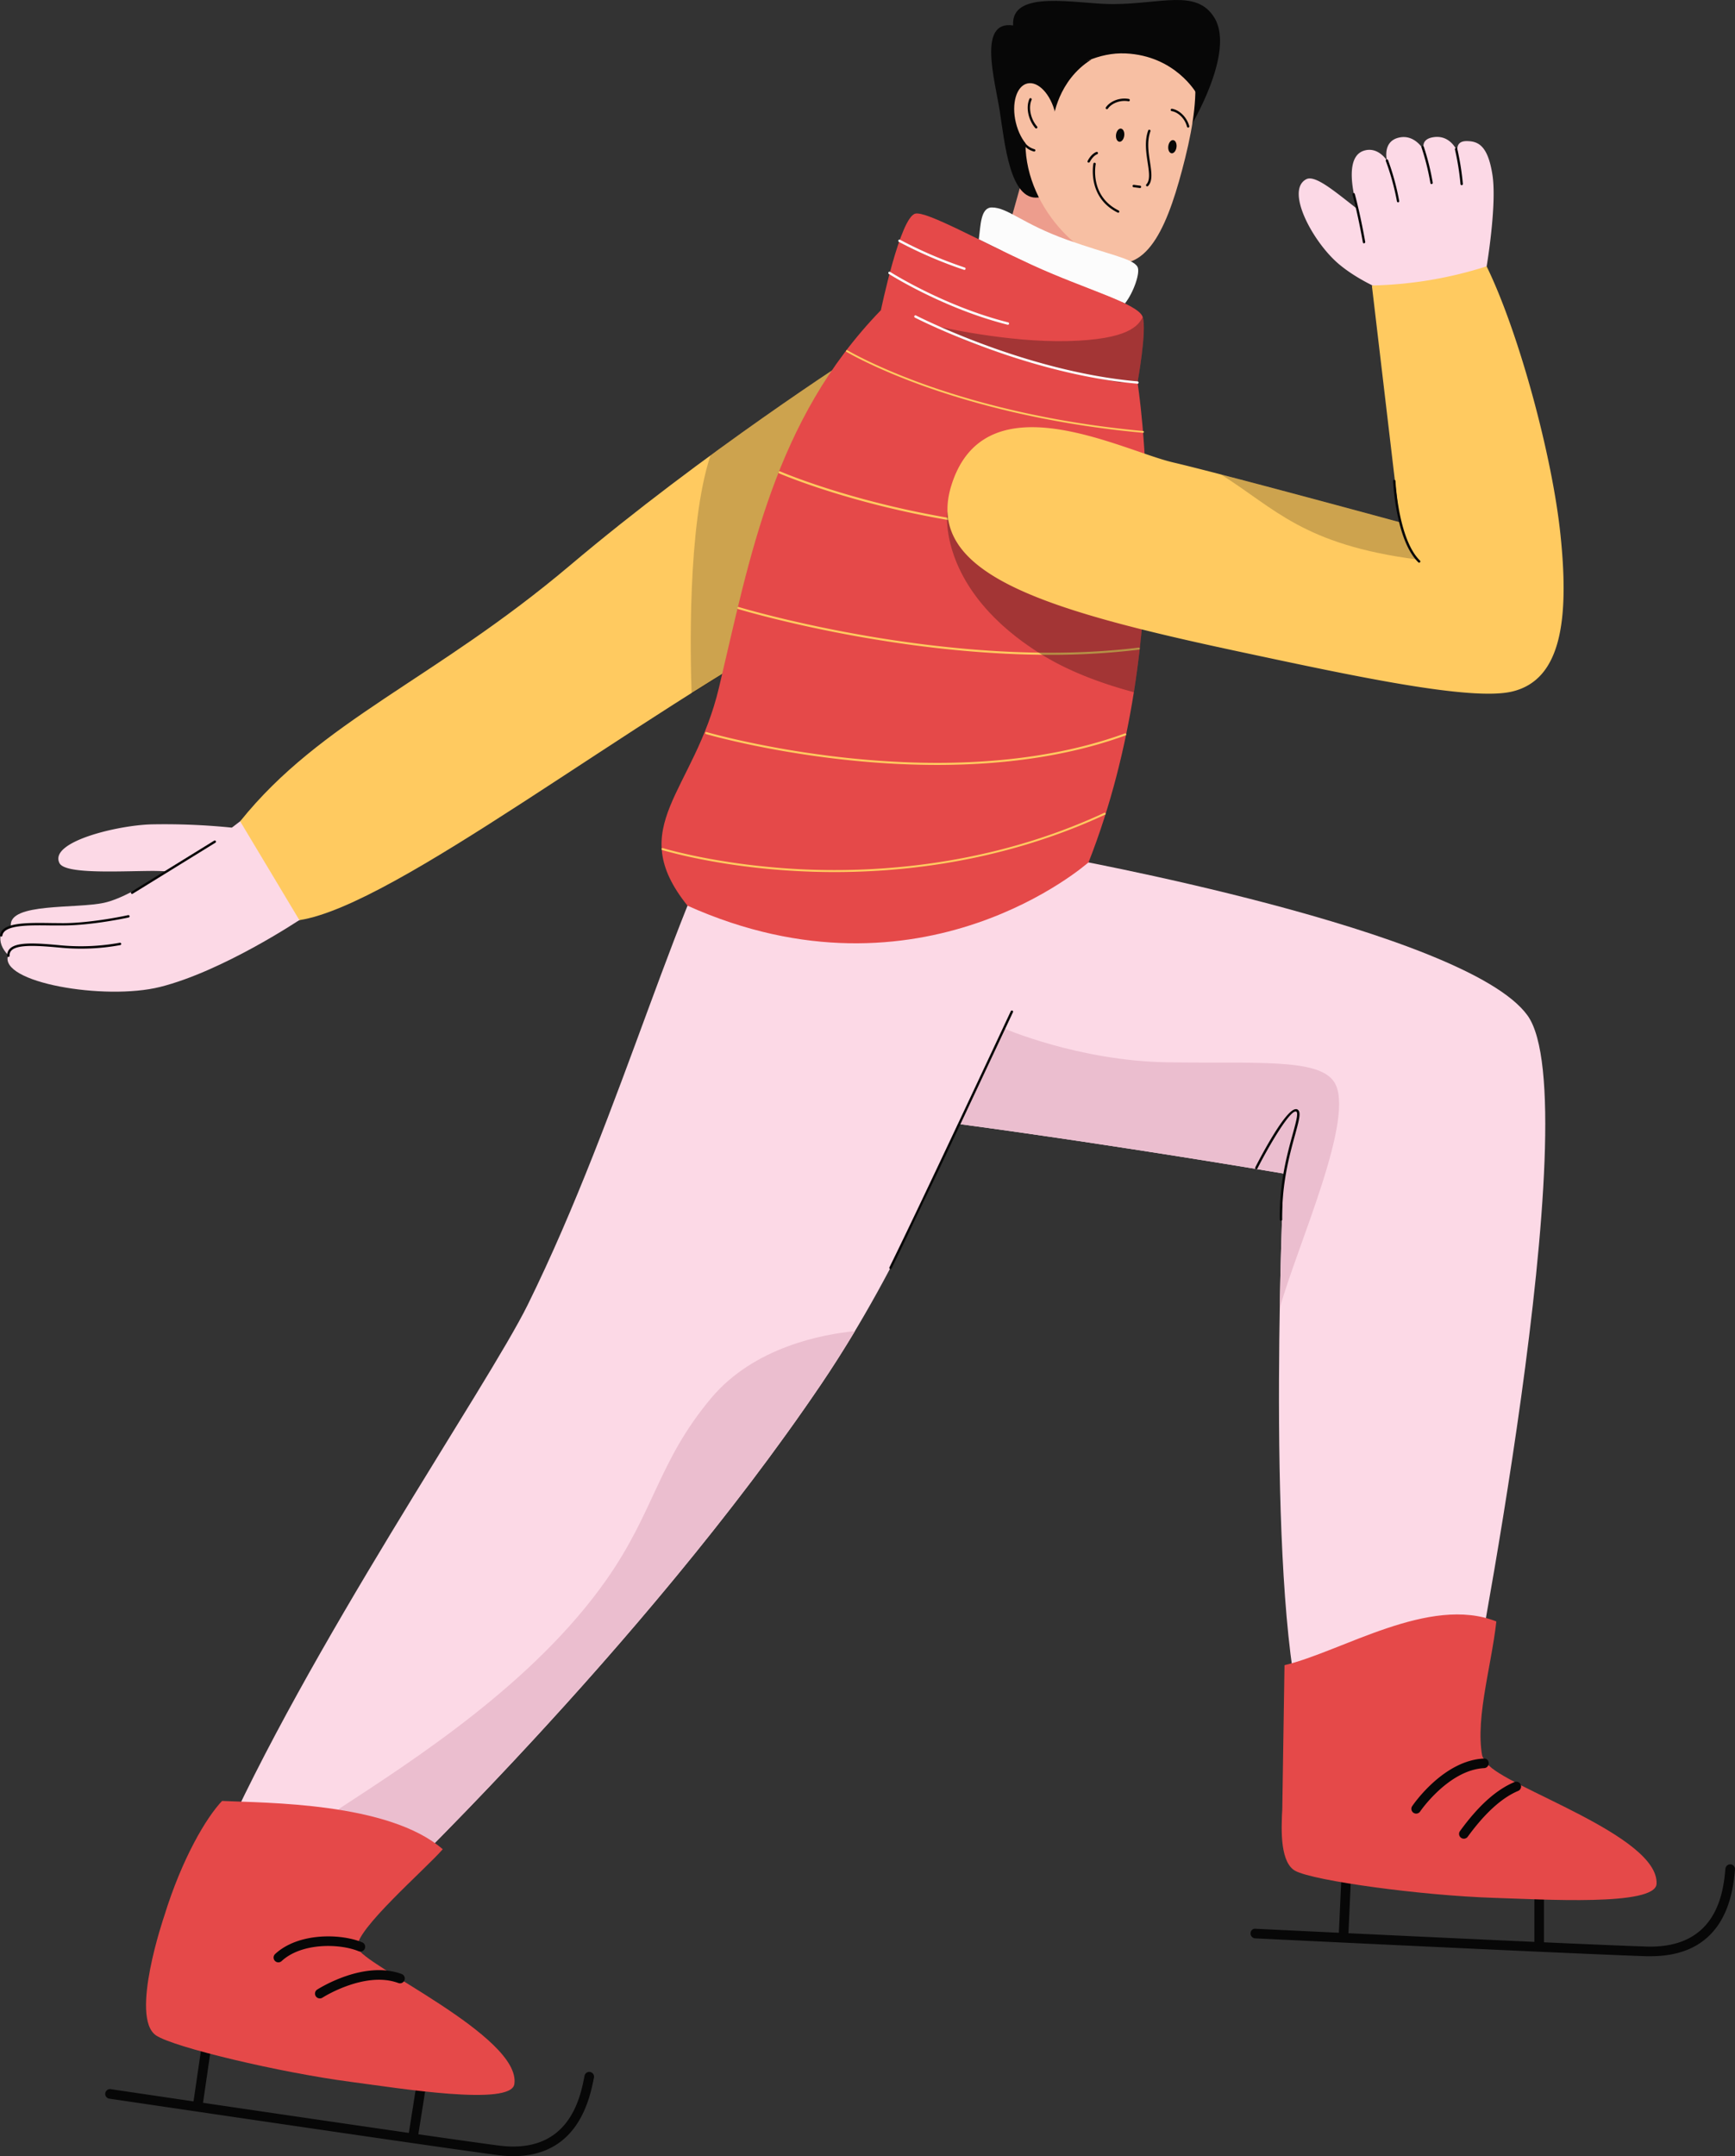 <svg xmlns="http://www.w3.org/2000/svg" width="869.23" height="1080" viewBox="0 0 869.23 1080"><rect x="0" y="0" width="869.23" height="1080" fill="#333333" stroke="none"/><g id="Слой_2" data-name="Слой 2"><g id="athletes02_436840186"><g id="athletes02_436840186-2" data-name="athletes02_436840186"><path d="M425.14 418.68S378.06 550.43 442.58 558.2c91.56 11 200.56 29.65 200.56 29.65s-8.72 188.34 7.24 264.68c21.88 14.91 79.43 15.26 85 6.58.0.0 61.17-307.18 29.89-350.49C734.32 465.78 530 429.05 530 429.05z" fill="#fcd9e6"/><path d="M827 979.86c-.75.0-1.51.0-2.28.0C787 978.6 630.41 971 628.83 970.91a2.4 2.4.0 0 1-2.28-2.52 2.22 2.22.0 0 1 2.52-2.28c1.58.08 158.08 7.68 195.79 8.91 35.82 1.12 38.56-28 39.57-39a2.45 2.45.0 0 1 2.62-2.18 2.41 2.41.0 0 1 2.17 2.61C868.22 947.31 865.24 979.86 827 979.86z" fill="#070707"/><path d="M771.1 976.89a2.4 2.4.0 0 1-2.39-2.41V936.25a2.42 2.42.0 0 1 2.43-2.4 2.39 2.39.0 0 1 2.38 2.41v38.23A2.42 2.42.0 0 1 771.1 976.89z" fill="#070707"/><path d="M673.14 972H673a2.4 2.4.0 0 1-2.29-2.51l2-44.13a2.4 2.4.0 0 1 4.8.23l-2 44.12A2.39 2.39.0 0 1 673.14 972z" fill="#070707"/><path d="M737.86 847.11S734.11 869 745 883.32c9 11.88 86.15 36.12 84.93 60.3-.57 11.32-57.07 7.76-81.68 7-36-1.16-90-8.48-99.31-13.51-14.17-7.62-1.85-59.86-1.85-59.86l-.49-39.8z" fill="#e54949"/><path d="M642.24 918l1.29-83.92c28.75-6.8 72.64-35.23 106.14-21.9-2.68 24-11.67 52-6.22 71.08z" fill="#e54949"/><path d="M709.5 908.43a2.46 2.46.0 0 1-1.35-.41 2.41 2.41.0 0 1-.64-3.34c.63-.93 15.65-22.82 35.82-23.83a2.25 2.25.0 0 1 2.51 2.27 2.4 2.4.0 0 1-2.27 2.53c-17.75.88-32 21.52-32.08 21.72A2.41 2.41.0 0 1 709.5 908.43z" fill="#070707"/><path d="M733.39 921a2.34 2.34.0 0 1-1.41-.47 2.39 2.39.0 0 1-.53-3.35c9.22-12.69 18.14-20.72 27.28-24.55a2.4 2.4.0 1 1 1.86 4.43c-8.19 3.44-16.68 11.16-25.26 22.95A2.4 2.4.0 0 1 733.39 921z" fill="#070707"/><path d="M641.15 655.3c.7-39.12 2-67.45 2-67.45S561.67 573.93 480.4 563l22.26-48s37.68 16.42 82.22 17.11 75.46-2.13 83.45 9.72C679.77 558.79 649.78 624.06 641.15 655.3z" fill="#ebbecf"/><path d="M641.76 611.47a.62.62.0 0 1-.61-.59c-.34-18 3.77-33 6.5-42.85 1.5-5.48 2.69-9.8 2-11a.54.54.0 0 0-.36-.28h-.2c-3.16.0-13 16.52-19.13 28.55a.6.6.0 0 1-.81.26.61.61.0 0 1-.27-.8c2.54-5 15.16-29.19 20.34-29.19a1.47 1.47.0 0 1 .36.0 1.71 1.71.0 0 1 1.11.83c1 1.68-.09 5.55-1.85 12-2.71 9.83-6.79 24.68-6.46 42.52A.6.6.0 0 1 641.76 611.47z" fill="#070707"/><path d="M373.89 393.26c-32.69 48.68-61.55 163.06-109.51 260.32C244.29 694.3 153.66 826.17 108.77 928.5c0 0 72 33 78.41 24.9.0.0 134.63-127.47 224.4-260.32 79.3-117.36 118.5-278.28 118.5-278.28C495.19 368.94 413.57 374.15 373.89 393.26z" fill="#fcd9e6"/><path d="M446.15 635.66a.66.66.0 0 1-.27-.06.6.6.0 0 1-.27-.81c16.5-33.48 55.49-117 60.8-128.3a.61.61.0 0 1 .81-.29.61.61.0 0 1 .28.81c-5.32 11.25-44.3 94.81-60.81 128.32A.6.6.0 0 1 446.15 635.66z" fill="#070707"/><path d="M428.33 666.75c-5.41 9-10.95 17.75-16.75 26.33-69.62 103-166.22 202.81-206 242.43l-35.9-29.36c36.88-24.15 97.52-62.74 134.08-114.78 24.28-34.56 26-59.47 52.56-91.09C377.81 674.69 412.12 668.34 428.33 666.75z" fill="#ebbecf"/><path d="M257.18 1080a62.6 62.6.0 0 1-8.26-.57c-37.45-5-192.47-28-194-28.2a2.41 2.41.0 1 1 .7-4.76c1.56.23 156.55 23.25 194 28.2 35.59 4.73 41.15-24.07 43.23-34.91a2.4 2.4.0 1 1 4.72.9C295.55 1050.76 289.93 1080 257.18 1080z" fill="#070707"/><path d="M99.11 1056.65h-.35a2.41 2.41.0 0 1-2-2.73l6.38-43.71a2.4 2.4.0 1 1 4.75.7l-6.37 43.7A2.42 2.42.0 0 1 99.11 1056.65z" fill="#070707"/><path d="M207.07 1072h-.38a2.41 2.41.0 0 1-2-2.75l6.53-41.32a2.41 2.41.0 0 1 4.76.75L209.44 1070A2.4 2.4.0 0 1 207.07 1072z" fill="#070707"/><path d="M221.81 926.27c-8.32 9.69-44.45 40.87-42.69 49.27s82.16 44.44 78.57 68.38c-1.69 11.2-57.56 2.09-82-1.13-35.68-4.7-88.7-17.32-97.5-23.25-13.34-9 4.07-59.75 4.07-59.75 8.94-29 21.13-49.45 29-57.71C132.94 903.12 194.67 902.66 221.81 926.27z" fill="#e54949"/><path d="M160.22 1001a2.41 2.41.0 0 1-1.31-4.43c1-.61 23.39-14.81 42.32-7.79a2.4 2.4.0 0 1-1.67 4.51c-16.7-6.2-37.84 7.19-38 7.33A2.42 2.42.0 0 1 160.22 1001z" fill="#070707"/><path d="M139.47 982.94a2.41 2.41.0 0 1-1.64-4.17c11.63-10.79 32.82-10.35 43.64-5.86a2.4 2.4.0 0 1-1.84 4.44c-9.37-3.88-28.49-4.36-38.53 4.94A2.39 2.39.0 0 1 139.47 982.94z" fill="#070707"/><path d="M116.15 414.56l9.48-7.26L154.08 459a94.73 94.73.0 0 1-18 6.66l-18.49-29.18C112.06 427.24 110 419.33 116.15 414.56z" fill="#fcd9e6"/><path d="M116.15 414.56a333.62 333.62.0 0 0-40.59-1.63c-17 .53-51.16 8.76-45.76 19.41 2.84 5.6 29.26 4 46.66 3.9a141.49 141.49.0 0 1 30 3.41z" fill="#fcd9e6"/><path d="M150 460.83s-38.49 25.7-69.82 33.53C52.44 501.29-1 492.11 4.1 478.43.85 475.07-.33 471.66.33 468.2c.87-1.86 5.09-4.52 5.09-4.52-.9-11.61 32.76-8.36 46.88-11.51 16-3.57 43.6-24.61 64.45-37.73z" fill="#fcd9e6"/><path d="M4.22 479.33a.6.6.0 0 1-.62-.58 4.65 4.65.0 0 1 1.48-3.69c3.57-3.33 13.27-2.71 25.58-1.53A109.11 109.11.0 0 0 60 472.22a.62.62.0 0 1 .72.46.61.61.0 0 1-.46.72 108.74 108.74.0 0 1-29.68 1.32C18.94 473.63 9.1 473 5.9 475.94a3.46 3.46.0 0 0-1.1 2.78A.59.59.0 0 1 4.22 479.33z" fill="#070707"/><path d="M.6 469.14H.52a.6.6.0 0 1-.51-.68c.89-6.45 13.05-6.29 25.88-6.11l5.53.05c14.66.0 32.56-3.95 32.74-4a.6.6.0 1 1 .26 1.17c-.18.05-18.22 4-33 4h-5.54c-11.76-.17-23.93-.32-24.68 5.08A.61.61.0 0 1 .6 469.14z" fill="#070707"/><path d="M66.18 447.76a.6.6.0 0 1-.31-1.11l41.43-25.57a.6.6.0 0 1 .82.2.59.59.0 0 1-.19.82L66.49 447.67A.61.61.0 0 1 66.18 447.76z" fill="#070707"/><path d="M428.48 177.9s-75.3 48.2-143.07 105.43S160.91 360.79 120.32 411.4L150 460.9c48.33-7.52 164.55-1e2 263.41-153.47z" fill="#ffca60"/><g opacity=".2"><path d="M428.48 177.9l-7 60.63-18.65 74.73c-18.49 10.41-37.43 22.16-56.32 34.31-.65-17.45-2.24-84.19 9.42-119.4C396.7 198.21 428.48 177.9 428.48 177.9z" fill="#070707"/></g><path d="M567 126.94l-5.44 27.66s-17 7.81-35.39 1.57C503.18 148.41 499 136.8 499 136.8l16.58-59.22z" fill="#ed9d8d"/><path d="M596.58 63.17s22.4-37 11.83-54.28c-8.92-14.57-26.6-6.84-51.15-6.84-17.84.0-50.86-7.73-49.7 10.7-17.81-2.67-9.18 27.07-6.71 42.76 2.53 16.06 5.06 45.14 19.37 43.42C521.86 98.73 596.58 63.17 596.58 63.17z" fill="#070707"/><path d="M516.22 55.59c-11 35.12 17.06 68.7 38.23 75.33s31.26-19.37 39.32-51.77c8.71-35 7.6-60.26-13.58-66.89S526.2 23.72 516.22 55.59z" fill="#f7bfa3"/><path d="M513.77 54.66s0 0 0 0c1.06-1.34 23.34-29.13 50.14-27.9 24.82 1.14 35.38 19.72 35.65 20.21h0L603 30.49h0L575.6 2.67h0l-39.88 9.66h0z" fill="#070707"/><path d="M527.73 59.46s2.08-19.09 19.09-29.67L524 36.55l-4.85 21.73z" fill="#070707"/><path d="M528.67 56.68c2.28 9.51-.28 18.29-5.73 19.6s-11.71-5.35-14-14.87.28-18.29 5.73-19.59S526.39 47.17 528.67 56.68z" fill="#f7bfa3"/><path d="M519.13 64.35a.62.62.0 0 1-.46-.21c-3.53-4.07-4.8-10.35-2.94-14.61a.58.58.0 0 1 .79-.31.6.6.0 0 1 .31.79c-1.68 3.87-.5 9.61 2.76 13.35a.61.61.0 0 1-.07.85A.62.62.0 0 1 519.13 64.35z" fill="#070707"/><path d="M518.15 75.91H518a10.19 10.19.0 0 1-5.55-3.77.59.59.0 0 1 .14-.83.6.6.0 0 1 .84.13 9 9 0 0 0 4.8 3.28.61.61.0 0 1 .48.71A.6.6.0 0 1 518.15 75.91z" fill="#070707"/><path d="M563.24 68c-.25 1.83-1.37 3.18-2.5 3s-1.85-1.76-1.61-3.58 1.37-3.18 2.5-3S563.49 66.16 563.24 68z" fill="#070707"/><path d="M589.42 73.77c-.25 1.82-1.37 3.17-2.5 3s-1.85-1.75-1.61-3.58 1.37-3.18 2.5-3S589.67 71.94 589.42 73.77z" fill="#070707"/><path d="M554.55 54.7a.59.59.0 0 1-.34-.1.6.6.0 0 1-.16-.84c1.88-2.75 6.4-5.08 11.49-4.2a.6.6.0 0 1 .49.69.58.58.0 0 1-.69.49c-4.54-.79-8.63 1.26-10.29 3.69A.6.6.0 0 1 554.55 54.7z" fill="#070707"/><path d="M595.27 63.92a.61.61.0 0 1-.58-.44C593.51 59 590 56.17 587 55.66a.6.6.0 0 1-.49-.69.59.59.0 0 1 .69-.49c3.83.66 7.45 4.32 8.62 8.69a.62.62.0 0 1-.43.74z" fill="#070707"/><path d="M574.73 93.34a.57.57.0 0 1-.4-.16.6.6.0 0 1 0-.85c2-2.12 1.34-6.24.63-11-.76-5-1.62-10.77.27-15.95A.59.59.0 0 1 576 65a.6.6.0 0 1 .36.77c-1.79 4.89-1 10.45-.22 15.36.77 5.08 1.43 9.45-.92 12A.65.65.0 0 1 574.73 93.34z" fill="#070707"/><path d="M571.11 94.18H571l-3.07-.4a.61.61.0 0 1-.52-.68.59.59.0 0 1 .68-.52l3.07.41a.6.6.0 0 1-.08 1.2z" fill="#070707"/><path d="M560.17 106.52a.66.66.0 0 1-.27-.06C544.55 98.81 547.74 82.11 547.78 82a.57.57.0 0 1 .7-.47.58.58.0 0 1 .47.7c-.13.65-3 16 11.49 23.2a.6.6.0 0 1-.27 1.14z" fill="#070707"/><path d="M545.44 81.44a.8.8.0 0 1-.26.0.6.6.0 0 1-.28-.81c.06-.14 1.64-3.43 4.36-4.51a.6.6.0 1 1 .46 1.11c-2.29.92-3.74 3.92-3.74 3.92A.59.59.0 0 1 545.44 81.44z" fill="#070707"/><path d="M563.6 152c-9.37-4.5-25-9.76-41.5-16.95-1.64-.75-3.33-1.49-5.06-2.29-9.27-4.26-18.44-8.77-26.67-12.84.94-7 .88-16 6.54-16 8 0 15.27 8.18 37.74 16.21 21.17 7.54 32.83 9.31 35.22 13.51C571.43 136.41 567.92 146.54 563.6 152z" fill="#fcfcfc"/><path d="M569.9 191.59S590.23 318 545.37 431.92c0 0-83.56 74.37-200.91 21.75C312.54 414 347.75 397 360.23 344.31c15.54-65.57 27.61-133.73 81.1-188.95z" fill="#e54949"/><path d="M572.6 216.78h0c-49.54-4.53-87.28-15.31-110.22-23.56-24.87-8.95-38.2-16.93-38.33-17a.46.46.0 0 1-.16-.62.47.47.0 0 1 .63-.16c.13.08 13.41 8 38.2 16.95 22.89 8.23 60.54 19 110 23.51a.45.45.0 0 1 0 .89z" fill="#ffca60"/><path d="M549.89 267c-90.24.0-158.68-29.52-159.49-29.88a.54.54.0 0 1 .43-1c1 .43 99.13 42.76 215.4 25.76a.54.54.0 0 1 .62.46.55.55.0 0 1-.46.62A391.44 391.44.0 0 1 549.89 267z" fill="#ffca60"/><path d="M526.28 328c-80.42.0-155.6-22.66-156.49-22.94a.51.51.0 1 1 .3-1c1.05.32 105.89 31.92 200.34 20.34a.47.47.0 0 1 .56.44.5.5.0 0 1-.44.57A364.27 364.27.0 0 1 526.28 328z" fill="#ffca60"/><path d="M469.54 383.15c-62.37.0-115.08-15.23-115.86-15.47a.5.5.0 0 1-.35-.64.52.52.0 0 1 .64-.35c1.18.34 117.92 34.07 209.57.69a.51.51.0 0 1 .67.31.53.53.0 0 1-.31.67C533.49 379.43 500.34 383.15 469.54 383.15z" fill="#ffca60"/><path d="M418.18 436.82c-6.16.0-12-.16-17.39-.43-41-2-68.73-10.54-69-10.62a.51.51.0 0 1-.33-.63.49.49.0 0 1 .63-.33c.28.08 27.9 8.55 68.79 10.58 37.72 1.86 94.78-1.51 152.36-28.25a.49.49.0 0 1 .67.24.52.52.0 0 1-.25.67C504.14 431 455 436.82 418.18 436.82z" fill="#ffca60"/><path d="M441.33 155.36S451 108.71 458.6 107c5.66-1.24 31.49 13.33 58.44 25.72s53.2 19.28 55.44 26.05c2.19 6.6-2.58 32.78-2.58 32.78H497.42z" fill="#e54949"/><g opacity=".3"><path d="M569.9 191.59h-9.12c-26.19-5.06-69.82-15.44-91.84-28.28 2 .45 35.76 8.23 65.75 7.54 30.94-.75 35.61-7.83 37.79-12C574.66 165.4 569.9 191.59 569.9 191.59z" fill="#070707"/></g><path d="M569.9 192.2h-.06c-56.43-4.89-110.92-32.82-111.47-33.11a.6.6.0 1 1 .56-1.06c.54.27 54.83 28.11 111 33a.61.61.0 0 1-.05 1.21z" fill="#fcfcfc"/><path d="M504.91 162.64h-.15c-32.21-8.14-59.18-25.26-59.44-25.43a.59.59.0 0 1-.19-.83.61.61.0 0 1 .83-.18c.27.17 27.07 17.18 59.09 25.27a.6.6.0 0 1-.14 1.19z" fill="#fcfcfc"/><path d="M483.13 135.15h-.18a215.36 215.36.0 0 1-32.6-14 .6.6.0 0 1-.24-.81.58.58.0 0 1 .81-.24A215 215 0 0 0 483.31 134a.6.6.0 0 1-.18 1.18z" fill="#fcfcfc"/><g opacity=".3"><path d="M573.87 289.65a524.07 524.07.0 0 1-5.81 57.08c-14.87-4-31.73-9.92-46.06-18.8-52.71-32.62-47.4-71.49-47.4-71.49z" fill="#070707"/></g><path d="M708.06 151.08s-22.38-6.27-37.28-18.79c-13-10.94-26.94-36.84-16.41-42.48 5.53-3 19.34 10.75 33.58 20.77A140.74 140.74.0 0 0 714.48 125z" fill="#fcd9e6"/><path d="M744.8 133.51s5.22-30.88 2.92-45.83-7.25-17-13-17c-6.15.0-4.35 5.75-4.35 5.75s-3.19-9-12.09-7.73c-7.9 1.13-4.35 7.53-4.35 7.53s-4.56-9.51-13.39-7.23c-8.09 2.1-5.68 11.42-5.68 11.42s-4.5-7.29-11.69-4.89c-6.53 2.18-6.53 11.42-5.34 19.06a346.23 346.23.0 0 0 13.07 54.24C705 147.37 729.8 141.07 744.8 133.51z" fill="#fcd9e6"/><path d="M700.45 101.36a.6.6.0 0 1-.59-.5 122.92 122.92.0 0 0-5.57-20.23.61.61.0 0 1 .35-.78.61.61.0 0 1 .78.36A124.48 124.48.0 0 1 701 100.67a.58.58.0 0 1-.49.68z" fill="#070707"/><path d="M683.38 121.9a.61.61.0 0 1-.6-.5c-2.55-14.49-5.15-23.84-5.17-23.94a.58.58.0 0 1 .42-.73.57.57.0 0 1 .73.42c0 .08 2.64 9.48 5.21 24a.6.6.0 0 1-.49.69z" fill="#070707"/><path d="M717.21 92.21a.59.59.0 0 1-.59-.51 119.76 119.76.0 0 0-4.44-17.81.62.62.0 0 1 .37-.77.61.61.0 0 1 .77.37 122.7 122.7.0 0 1 4.48 18 .6.6.0 0 1-.49.69z" fill="#070707"/><path d="M732.29 92.76a.6.6.0 0 1-.59-.54 129.46 129.46.0 0 0-2.77-17.33.59.59.0 0 1 .44-.73.59.59.0 0 1 .73.43 130 130 0 0 1 2.79 17.5.6.6.0 0 1-.53.66z" fill="#070707"/><path d="M701.3 261.6s-88.07-24-113.7-30-93.68-42.26-110.8 11c-14.31 44.53 44.72 62.6 143.93 83.78 56.86 12.14 116.19 24.94 136.88 20 24.15-5.78 28.74-34.83 24.18-78.54-4.23-40.48-21.23-102.21-37-134.44A201.65 201.65.0 0 1 687.3 143z" fill="#ffca60"/><path d="M711 281.84a.61.61.0 0 1-.42-.17c-11.18-10.92-12.6-39.48-12.66-40.69a.61.61.0 0 1 .58-.63.58.58.0 0 1 .63.57c0 .29 1.44 29.3 12.28 39.88a.6.6.0 0 1 0 .85A.63.63.0 0 1 711 281.84z" fill="#070707"/><g opacity=".2"><path d="M710.05 280.26c-57.49-7.5-71.23-25.63-98.4-42.62 35.75 9.28 89.65 24 89.65 24C702.89 269 705.6 275.41 710.05 280.26z" fill="#070707"/></g></g></g></g></svg>